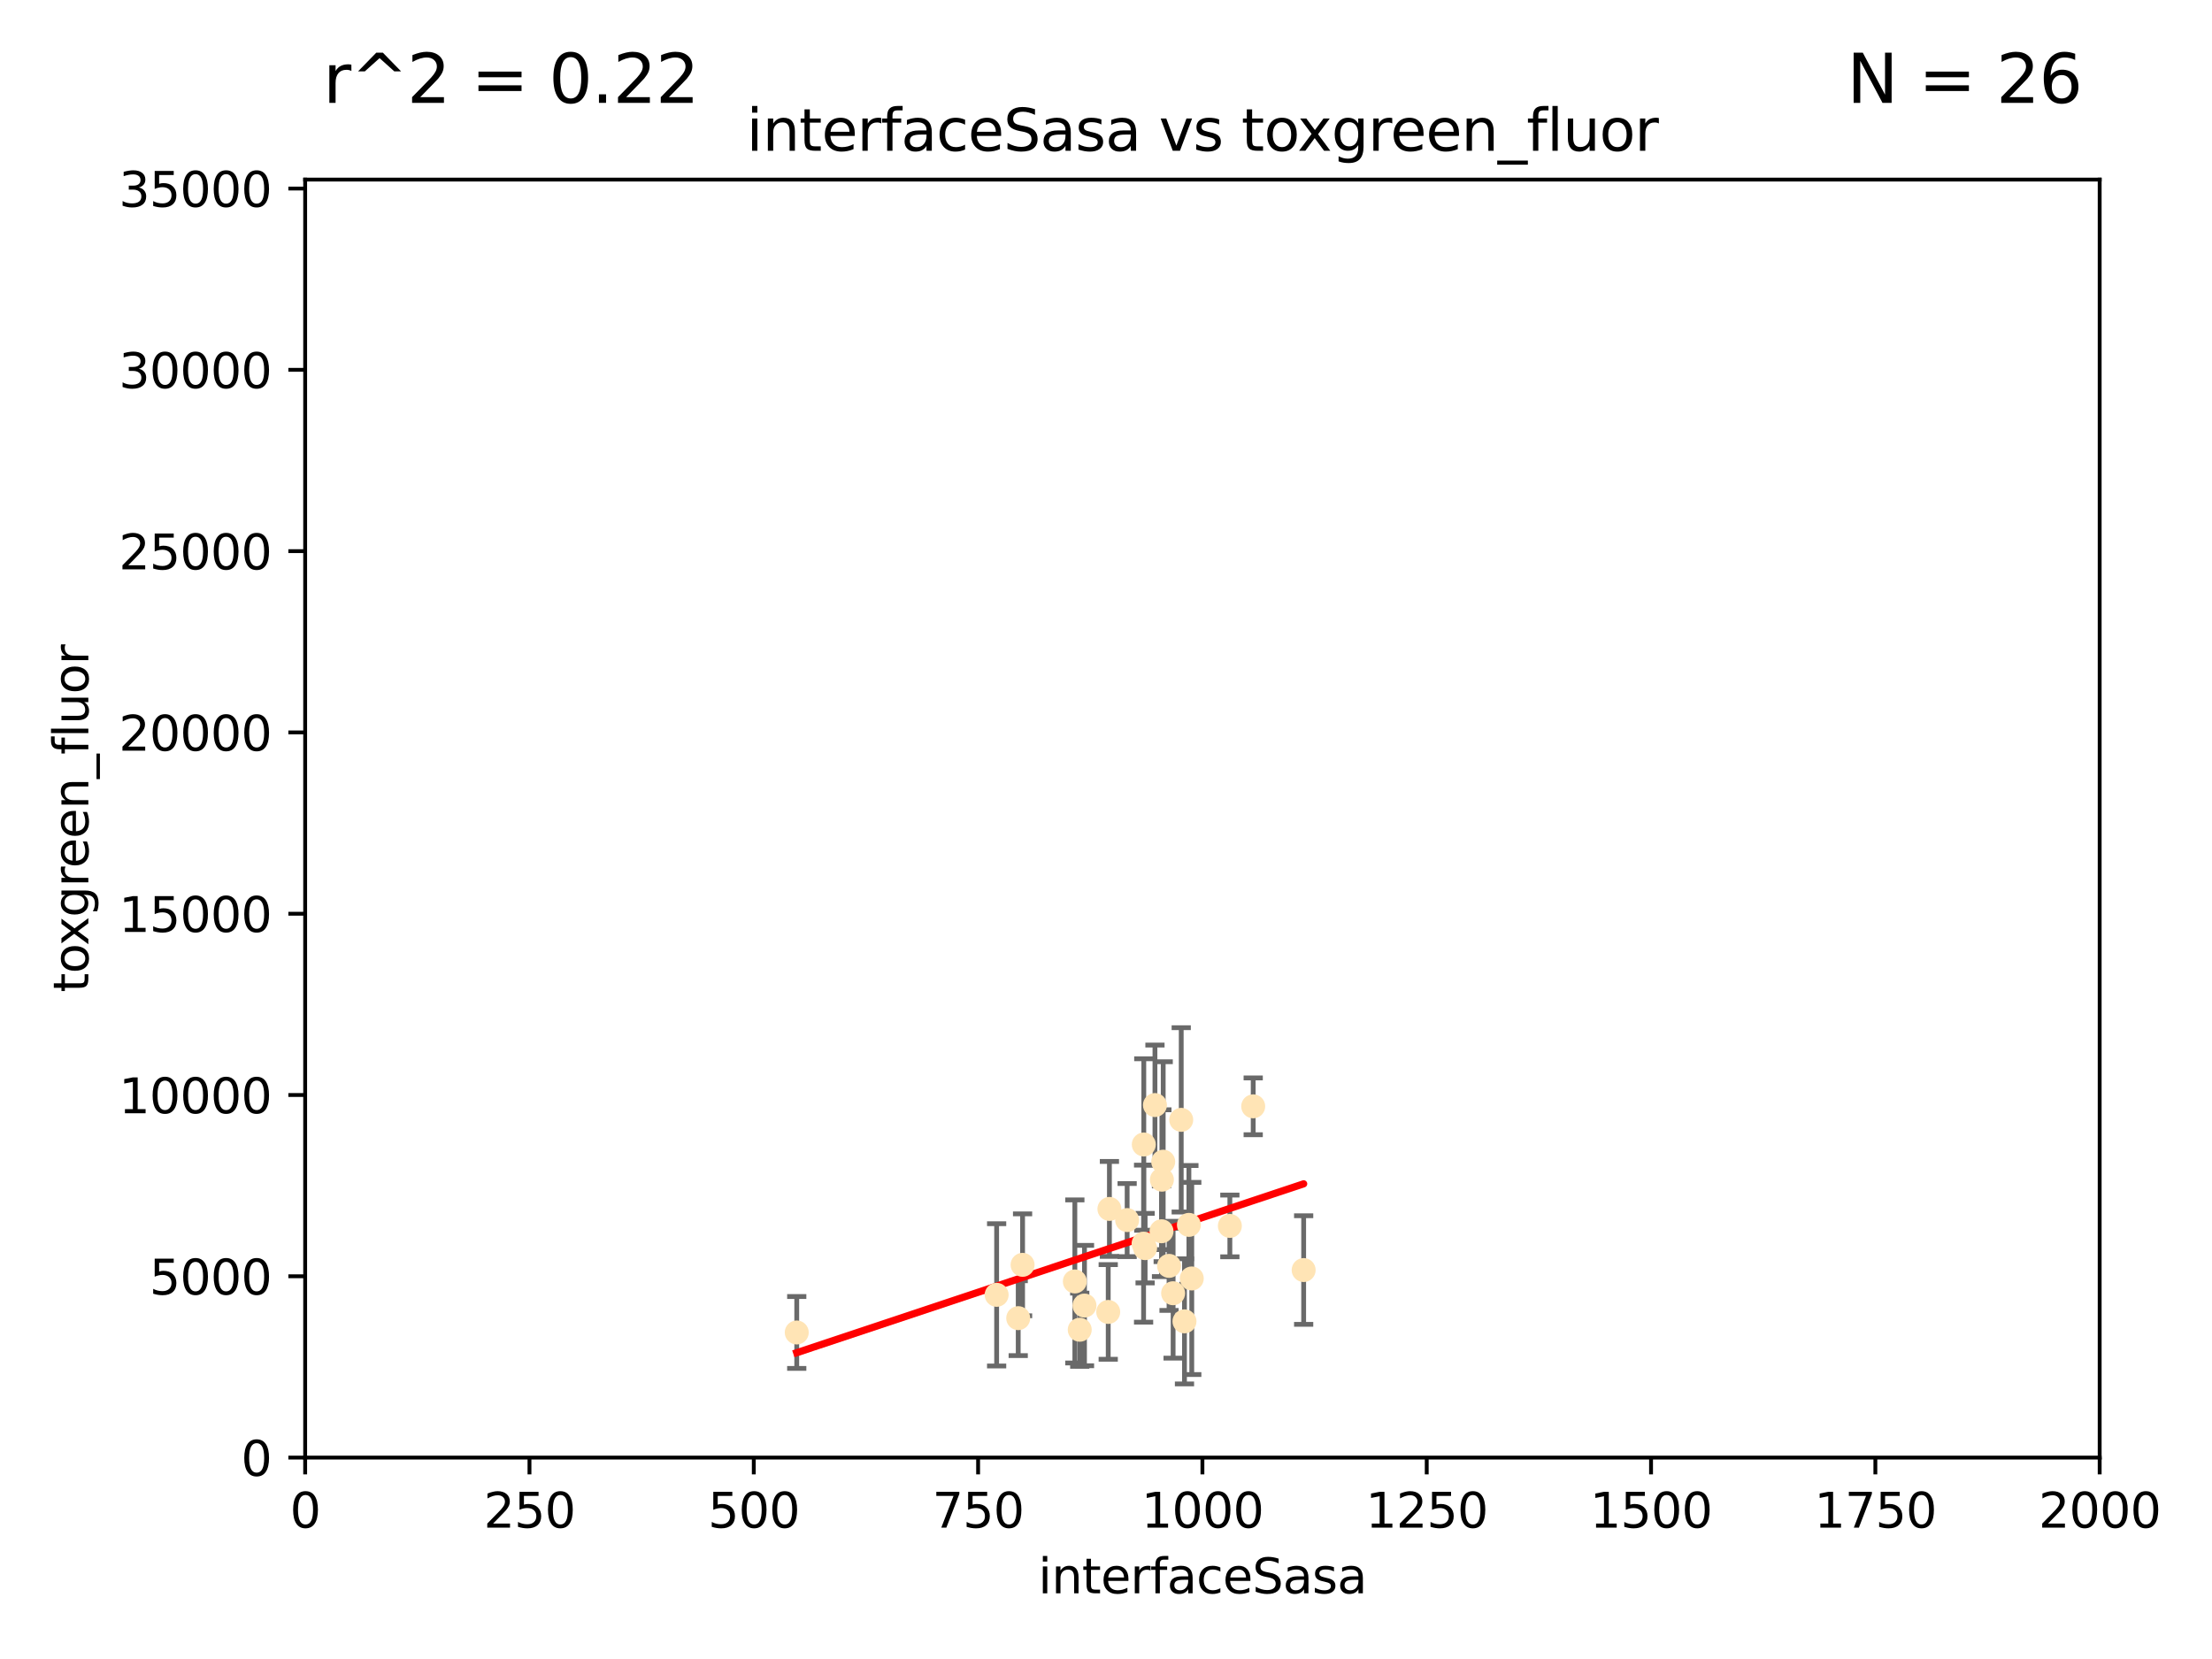 <?xml version="1.0" encoding="utf-8" standalone="no"?>
<!DOCTYPE svg PUBLIC "-//W3C//DTD SVG 1.1//EN"
  "http://www.w3.org/Graphics/SVG/1.1/DTD/svg11.dtd">
<svg xmlns:xlink="http://www.w3.org/1999/xlink" width="460.8pt" height="345.6pt" viewBox="0 0 460.8 345.6" xmlns="http://www.w3.org/2000/svg" version="1.1">
 <defs>
  <style type="text/css">*{stroke-linejoin: round; stroke-linecap: butt}</style>
 </defs>
 <g id="figure_1">
  <g id="patch_1">
   <path d="M 0 345.6 
L 460.8 345.6 
L 460.8 0 
L 0 0 
z
" style="fill: #ffffff"/>
  </g>
  <g id="axes_1">
   <g id="patch_2">
    <path d="M 63.571 303.64 
L 437.4 303.64 
L 437.4 37.411 
L 63.571 37.411 
z
" style="fill: #ffffff"/>
   </g>
   <g id="PathCollection_1">
    <defs>
     <path id="m6984f45d37" d="M 0 1.118 
C 0.297 1.118 0.581 1 0.791 0.791 
C 1 0.581 1.118 0.297 1.118 0 
C 1.118 -0.297 1 -0.581 0.791 -0.791 
C 0.581 -1 0.297 -1.118 0 -1.118 
C -0.297 -1.118 -0.581 -1 -0.791 -0.791 
C -1 -0.581 -1.118 -0.297 -1.118 0 
C -1.118 0.297 -1 0.581 -0.791 0.791 
C -0.581 1 -0.297 1.118 0 1.118 
z
" style="stroke: #ffe4b5"/>
    </defs>
    <g clip-path="url(#pa480fba0a3)">
     <use xlink:href="#m6984f45d37" x="261.065" y="230.468" style="fill: #ffe4b5; stroke: #ffe4b5"/>
     <use xlink:href="#m6984f45d37" x="238.23" y="259.073" style="fill: #ffe4b5; stroke: #ffe4b5"/>
     <use xlink:href="#m6984f45d37" x="246.071" y="233.283" style="fill: #ffe4b5; stroke: #ffe4b5"/>
     <use xlink:href="#m6984f45d37" x="230.863" y="273.299" style="fill: #ffe4b5; stroke: #ffe4b5"/>
     <use xlink:href="#m6984f45d37" x="248.267" y="266.328" style="fill: #ffe4b5; stroke: #ffe4b5"/>
     <use xlink:href="#m6984f45d37" x="247.671" y="255.164" style="fill: #ffe4b5; stroke: #ffe4b5"/>
     <use xlink:href="#m6984f45d37" x="238.273" y="238.421" style="fill: #ffe4b5; stroke: #ffe4b5"/>
     <use xlink:href="#m6984f45d37" x="271.575" y="264.575" style="fill: #ffe4b5; stroke: #ffe4b5"/>
     <use xlink:href="#m6984f45d37" x="256.203" y="255.382" style="fill: #ffe4b5; stroke: #ffe4b5"/>
     <use xlink:href="#m6984f45d37" x="242.043" y="245.75" style="fill: #ffe4b5; stroke: #ffe4b5"/>
     <use xlink:href="#m6984f45d37" x="240.598" y="230.204" style="fill: #ffe4b5; stroke: #ffe4b5"/>
     <use xlink:href="#m6984f45d37" x="241.962" y="256.494" style="fill: #ffe4b5; stroke: #ffe4b5"/>
     <use xlink:href="#m6984f45d37" x="238.549" y="260.01" style="fill: #ffe4b5; stroke: #ffe4b5"/>
     <use xlink:href="#m6984f45d37" x="231.112" y="251.842" style="fill: #ffe4b5; stroke: #ffe4b5"/>
     <use xlink:href="#m6984f45d37" x="213.022" y="263.488" style="fill: #ffe4b5; stroke: #ffe4b5"/>
     <use xlink:href="#m6984f45d37" x="212.114" y="274.597" style="fill: #ffe4b5; stroke: #ffe4b5"/>
     <use xlink:href="#m6984f45d37" x="225.919" y="271.972" style="fill: #ffe4b5; stroke: #ffe4b5"/>
     <use xlink:href="#m6984f45d37" x="207.617" y="269.741" style="fill: #ffe4b5; stroke: #ffe4b5"/>
     <use xlink:href="#m6984f45d37" x="242.317" y="242.001" style="fill: #ffe4b5; stroke: #ffe4b5"/>
     <use xlink:href="#m6984f45d37" x="243.534" y="263.706" style="fill: #ffe4b5; stroke: #ffe4b5"/>
     <use xlink:href="#m6984f45d37" x="223.91" y="266.947" style="fill: #ffe4b5; stroke: #ffe4b5"/>
     <use xlink:href="#m6984f45d37" x="244.381" y="269.405" style="fill: #ffe4b5; stroke: #ffe4b5"/>
     <use xlink:href="#m6984f45d37" x="246.749" y="275.261" style="fill: #ffe4b5; stroke: #ffe4b5"/>
     <use xlink:href="#m6984f45d37" x="234.804" y="254.163" style="fill: #ffe4b5; stroke: #ffe4b5"/>
     <use xlink:href="#m6984f45d37" x="224.929" y="277.009" style="fill: #ffe4b5; stroke: #ffe4b5"/>
     <use xlink:href="#m6984f45d37" x="165.976" y="277.579" style="fill: #ffe4b5; stroke: #ffe4b5"/>
    </g>
   </g>
   <g id="matplotlib.axis_1">
    <g id="xtick_1">
     <g id="line2d_1">
      <defs>
       <path id="m8cce06c3f8" d="M 0 0 
L 0 3.5 
" style="stroke: #000000; stroke-width: 0.8"/>
      </defs>
      <g>
       <use xlink:href="#m8cce06c3f8" x="63.571" y="303.64" style="stroke: #000000; stroke-width: 0.8"/>
      </g>
     </g>
     <g id="text_1">
      <!-- 0 -->
      <g transform="translate(60.39 318.238)scale(0.1 -0.1)">
       <defs>
        <path id="DejaVuSans-30" d="M 2034 4250 
Q 1547 4250 1301 3770 
Q 1056 3291 1056 2328 
Q 1056 1369 1301 889 
Q 1547 409 2034 409 
Q 2525 409 2770 889 
Q 3016 1369 3016 2328 
Q 3016 3291 2770 3770 
Q 2525 4250 2034 4250 
z
M 2034 4750 
Q 2819 4750 3233 4129 
Q 3647 3509 3647 2328 
Q 3647 1150 3233 529 
Q 2819 -91 2034 -91 
Q 1250 -91 836 529 
Q 422 1150 422 2328 
Q 422 3509 836 4129 
Q 1250 4750 2034 4750 
z
" transform="scale(0.016)"/>
       </defs>
       <use xlink:href="#DejaVuSans-30"/>
      </g>
     </g>
    </g>
    <g id="xtick_2">
     <g id="line2d_2">
      <g>
       <use xlink:href="#m8cce06c3f8" x="110.3" y="303.64" style="stroke: #000000; stroke-width: 0.8"/>
      </g>
     </g>
     <g id="text_2">
      <!-- 250 -->
      <g transform="translate(100.756 318.238)scale(0.1 -0.1)">
       <defs>
        <path id="DejaVuSans-32" d="M 1228 531 
L 3431 531 
L 3431 0 
L 469 0 
L 469 531 
Q 828 903 1448 1529 
Q 2069 2156 2228 2338 
Q 2531 2678 2651 2914 
Q 2772 3150 2772 3378 
Q 2772 3750 2511 3984 
Q 2250 4219 1831 4219 
Q 1534 4219 1204 4116 
Q 875 4013 500 3803 
L 500 4441 
Q 881 4594 1212 4672 
Q 1544 4750 1819 4750 
Q 2544 4750 2975 4387 
Q 3406 4025 3406 3419 
Q 3406 3131 3298 2873 
Q 3191 2616 2906 2266 
Q 2828 2175 2409 1742 
Q 1991 1309 1228 531 
z
" transform="scale(0.016)"/>
        <path id="DejaVuSans-35" d="M 691 4666 
L 3169 4666 
L 3169 4134 
L 1269 4134 
L 1269 2991 
Q 1406 3038 1543 3061 
Q 1681 3084 1819 3084 
Q 2600 3084 3056 2656 
Q 3513 2228 3513 1497 
Q 3513 744 3044 326 
Q 2575 -91 1722 -91 
Q 1428 -91 1123 -41 
Q 819 9 494 109 
L 494 744 
Q 775 591 1075 516 
Q 1375 441 1709 441 
Q 2250 441 2565 725 
Q 2881 1009 2881 1497 
Q 2881 1984 2565 2268 
Q 2250 2553 1709 2553 
Q 1456 2553 1204 2497 
Q 953 2441 691 2322 
L 691 4666 
z
" transform="scale(0.016)"/>
       </defs>
       <use xlink:href="#DejaVuSans-32"/>
       <use xlink:href="#DejaVuSans-35" x="63.623"/>
       <use xlink:href="#DejaVuSans-30" x="127.246"/>
      </g>
     </g>
    </g>
    <g id="xtick_3">
     <g id="line2d_3">
      <g>
       <use xlink:href="#m8cce06c3f8" x="157.028" y="303.64" style="stroke: #000000; stroke-width: 0.8"/>
      </g>
     </g>
     <g id="text_3">
      <!-- 500 -->
      <g transform="translate(147.485 318.238)scale(0.1 -0.1)">
       <use xlink:href="#DejaVuSans-35"/>
       <use xlink:href="#DejaVuSans-30" x="63.623"/>
       <use xlink:href="#DejaVuSans-30" x="127.246"/>
      </g>
     </g>
    </g>
    <g id="xtick_4">
     <g id="line2d_4">
      <g>
       <use xlink:href="#m8cce06c3f8" x="203.757" y="303.64" style="stroke: #000000; stroke-width: 0.8"/>
      </g>
     </g>
     <g id="text_4">
      <!-- 750 -->
      <g transform="translate(194.213 318.238)scale(0.1 -0.1)">
       <defs>
        <path id="DejaVuSans-37" d="M 525 4666 
L 3525 4666 
L 3525 4397 
L 1831 0 
L 1172 0 
L 2766 4134 
L 525 4134 
L 525 4666 
z
" transform="scale(0.016)"/>
       </defs>
       <use xlink:href="#DejaVuSans-37"/>
       <use xlink:href="#DejaVuSans-35" x="63.623"/>
       <use xlink:href="#DejaVuSans-30" x="127.246"/>
      </g>
     </g>
    </g>
    <g id="xtick_5">
     <g id="line2d_5">
      <g>
       <use xlink:href="#m8cce06c3f8" x="250.486" y="303.64" style="stroke: #000000; stroke-width: 0.8"/>
      </g>
     </g>
     <g id="text_5">
      <!-- 1000 -->
      <g transform="translate(237.761 318.238)scale(0.1 -0.1)">
       <defs>
        <path id="DejaVuSans-31" d="M 794 531 
L 1825 531 
L 1825 4091 
L 703 3866 
L 703 4441 
L 1819 4666 
L 2450 4666 
L 2450 531 
L 3481 531 
L 3481 0 
L 794 0 
L 794 531 
z
" transform="scale(0.016)"/>
       </defs>
       <use xlink:href="#DejaVuSans-31"/>
       <use xlink:href="#DejaVuSans-30" x="63.623"/>
       <use xlink:href="#DejaVuSans-30" x="127.246"/>
       <use xlink:href="#DejaVuSans-30" x="190.869"/>
      </g>
     </g>
    </g>
    <g id="xtick_6">
     <g id="line2d_6">
      <g>
       <use xlink:href="#m8cce06c3f8" x="297.214" y="303.64" style="stroke: #000000; stroke-width: 0.8"/>
      </g>
     </g>
     <g id="text_6">
      <!-- 1250 -->
      <g transform="translate(284.489 318.238)scale(0.1 -0.1)">
       <use xlink:href="#DejaVuSans-31"/>
       <use xlink:href="#DejaVuSans-32" x="63.623"/>
       <use xlink:href="#DejaVuSans-35" x="127.246"/>
       <use xlink:href="#DejaVuSans-30" x="190.869"/>
      </g>
     </g>
    </g>
    <g id="xtick_7">
     <g id="line2d_7">
      <g>
       <use xlink:href="#m8cce06c3f8" x="343.943" y="303.64" style="stroke: #000000; stroke-width: 0.8"/>
      </g>
     </g>
     <g id="text_7">
      <!-- 1500 -->
      <g transform="translate(331.218 318.238)scale(0.1 -0.1)">
       <use xlink:href="#DejaVuSans-31"/>
       <use xlink:href="#DejaVuSans-35" x="63.623"/>
       <use xlink:href="#DejaVuSans-30" x="127.246"/>
       <use xlink:href="#DejaVuSans-30" x="190.869"/>
      </g>
     </g>
    </g>
    <g id="xtick_8">
     <g id="line2d_8">
      <g>
       <use xlink:href="#m8cce06c3f8" x="390.671" y="303.64" style="stroke: #000000; stroke-width: 0.8"/>
      </g>
     </g>
     <g id="text_8">
      <!-- 1750 -->
      <g transform="translate(377.946 318.238)scale(0.1 -0.1)">
       <use xlink:href="#DejaVuSans-31"/>
       <use xlink:href="#DejaVuSans-37" x="63.623"/>
       <use xlink:href="#DejaVuSans-35" x="127.246"/>
       <use xlink:href="#DejaVuSans-30" x="190.869"/>
      </g>
     </g>
    </g>
    <g id="xtick_9">
     <g id="line2d_9">
      <g>
       <use xlink:href="#m8cce06c3f8" x="437.4" y="303.64" style="stroke: #000000; stroke-width: 0.8"/>
      </g>
     </g>
     <g id="text_9">
      <!-- 2000 -->
      <g transform="translate(424.675 318.238)scale(0.1 -0.1)">
       <use xlink:href="#DejaVuSans-32"/>
       <use xlink:href="#DejaVuSans-30" x="63.623"/>
       <use xlink:href="#DejaVuSans-30" x="127.246"/>
       <use xlink:href="#DejaVuSans-30" x="190.869"/>
      </g>
     </g>
    </g>
    <g id="text_10">
     <!-- interfaceSasa -->
     <g transform="translate(216.279 331.917)scale(0.1 -0.1)">
      <defs>
       <path id="DejaVuSans-69" d="M 603 3500 
L 1178 3500 
L 1178 0 
L 603 0 
L 603 3500 
z
M 603 4863 
L 1178 4863 
L 1178 4134 
L 603 4134 
L 603 4863 
z
" transform="scale(0.016)"/>
       <path id="DejaVuSans-6e" d="M 3513 2113 
L 3513 0 
L 2938 0 
L 2938 2094 
Q 2938 2591 2744 2837 
Q 2550 3084 2163 3084 
Q 1697 3084 1428 2787 
Q 1159 2491 1159 1978 
L 1159 0 
L 581 0 
L 581 3500 
L 1159 3500 
L 1159 2956 
Q 1366 3272 1645 3428 
Q 1925 3584 2291 3584 
Q 2894 3584 3203 3211 
Q 3513 2838 3513 2113 
z
" transform="scale(0.016)"/>
       <path id="DejaVuSans-74" d="M 1172 4494 
L 1172 3500 
L 2356 3500 
L 2356 3053 
L 1172 3053 
L 1172 1153 
Q 1172 725 1289 603 
Q 1406 481 1766 481 
L 2356 481 
L 2356 0 
L 1766 0 
Q 1100 0 847 248 
Q 594 497 594 1153 
L 594 3053 
L 172 3053 
L 172 3500 
L 594 3500 
L 594 4494 
L 1172 4494 
z
" transform="scale(0.016)"/>
       <path id="DejaVuSans-65" d="M 3597 1894 
L 3597 1613 
L 953 1613 
Q 991 1019 1311 708 
Q 1631 397 2203 397 
Q 2534 397 2845 478 
Q 3156 559 3463 722 
L 3463 178 
Q 3153 47 2828 -22 
Q 2503 -91 2169 -91 
Q 1331 -91 842 396 
Q 353 884 353 1716 
Q 353 2575 817 3079 
Q 1281 3584 2069 3584 
Q 2775 3584 3186 3129 
Q 3597 2675 3597 1894 
z
M 3022 2063 
Q 3016 2534 2758 2815 
Q 2500 3097 2075 3097 
Q 1594 3097 1305 2825 
Q 1016 2553 972 2059 
L 3022 2063 
z
" transform="scale(0.016)"/>
       <path id="DejaVuSans-72" d="M 2631 2963 
Q 2534 3019 2420 3045 
Q 2306 3072 2169 3072 
Q 1681 3072 1420 2755 
Q 1159 2438 1159 1844 
L 1159 0 
L 581 0 
L 581 3500 
L 1159 3500 
L 1159 2956 
Q 1341 3275 1631 3429 
Q 1922 3584 2338 3584 
Q 2397 3584 2469 3576 
Q 2541 3569 2628 3553 
L 2631 2963 
z
" transform="scale(0.016)"/>
       <path id="DejaVuSans-66" d="M 2375 4863 
L 2375 4384 
L 1825 4384 
Q 1516 4384 1395 4259 
Q 1275 4134 1275 3809 
L 1275 3500 
L 2222 3500 
L 2222 3053 
L 1275 3053 
L 1275 0 
L 697 0 
L 697 3053 
L 147 3053 
L 147 3500 
L 697 3500 
L 697 3744 
Q 697 4328 969 4595 
Q 1241 4863 1831 4863 
L 2375 4863 
z
" transform="scale(0.016)"/>
       <path id="DejaVuSans-61" d="M 2194 1759 
Q 1497 1759 1228 1600 
Q 959 1441 959 1056 
Q 959 750 1161 570 
Q 1363 391 1709 391 
Q 2188 391 2477 730 
Q 2766 1069 2766 1631 
L 2766 1759 
L 2194 1759 
z
M 3341 1997 
L 3341 0 
L 2766 0 
L 2766 531 
Q 2569 213 2275 61 
Q 1981 -91 1556 -91 
Q 1019 -91 701 211 
Q 384 513 384 1019 
Q 384 1609 779 1909 
Q 1175 2209 1959 2209 
L 2766 2209 
L 2766 2266 
Q 2766 2663 2505 2880 
Q 2244 3097 1772 3097 
Q 1472 3097 1187 3025 
Q 903 2953 641 2809 
L 641 3341 
Q 956 3463 1253 3523 
Q 1550 3584 1831 3584 
Q 2591 3584 2966 3190 
Q 3341 2797 3341 1997 
z
" transform="scale(0.016)"/>
       <path id="DejaVuSans-63" d="M 3122 3366 
L 3122 2828 
Q 2878 2963 2633 3030 
Q 2388 3097 2138 3097 
Q 1578 3097 1268 2742 
Q 959 2388 959 1747 
Q 959 1106 1268 751 
Q 1578 397 2138 397 
Q 2388 397 2633 464 
Q 2878 531 3122 666 
L 3122 134 
Q 2881 22 2623 -34 
Q 2366 -91 2075 -91 
Q 1284 -91 818 406 
Q 353 903 353 1747 
Q 353 2603 823 3093 
Q 1294 3584 2113 3584 
Q 2378 3584 2631 3529 
Q 2884 3475 3122 3366 
z
" transform="scale(0.016)"/>
       <path id="DejaVuSans-53" d="M 3425 4513 
L 3425 3897 
Q 3066 4069 2747 4153 
Q 2428 4238 2131 4238 
Q 1616 4238 1336 4038 
Q 1056 3838 1056 3469 
Q 1056 3159 1242 3001 
Q 1428 2844 1947 2747 
L 2328 2669 
Q 3034 2534 3370 2195 
Q 3706 1856 3706 1288 
Q 3706 609 3251 259 
Q 2797 -91 1919 -91 
Q 1588 -91 1214 -16 
Q 841 59 441 206 
L 441 856 
Q 825 641 1194 531 
Q 1563 422 1919 422 
Q 2459 422 2753 634 
Q 3047 847 3047 1241 
Q 3047 1584 2836 1778 
Q 2625 1972 2144 2069 
L 1759 2144 
Q 1053 2284 737 2584 
Q 422 2884 422 3419 
Q 422 4038 858 4394 
Q 1294 4750 2059 4750 
Q 2388 4750 2728 4690 
Q 3069 4631 3425 4513 
z
" transform="scale(0.016)"/>
       <path id="DejaVuSans-73" d="M 2834 3397 
L 2834 2853 
Q 2591 2978 2328 3040 
Q 2066 3103 1784 3103 
Q 1356 3103 1142 2972 
Q 928 2841 928 2578 
Q 928 2378 1081 2264 
Q 1234 2150 1697 2047 
L 1894 2003 
Q 2506 1872 2764 1633 
Q 3022 1394 3022 966 
Q 3022 478 2636 193 
Q 2250 -91 1575 -91 
Q 1294 -91 989 -36 
Q 684 19 347 128 
L 347 722 
Q 666 556 975 473 
Q 1284 391 1588 391 
Q 1994 391 2212 530 
Q 2431 669 2431 922 
Q 2431 1156 2273 1281 
Q 2116 1406 1581 1522 
L 1381 1569 
Q 847 1681 609 1914 
Q 372 2147 372 2553 
Q 372 3047 722 3315 
Q 1072 3584 1716 3584 
Q 2034 3584 2315 3537 
Q 2597 3491 2834 3397 
z
" transform="scale(0.016)"/>
      </defs>
      <use xlink:href="#DejaVuSans-69"/>
      <use xlink:href="#DejaVuSans-6e" x="27.783"/>
      <use xlink:href="#DejaVuSans-74" x="91.162"/>
      <use xlink:href="#DejaVuSans-65" x="130.371"/>
      <use xlink:href="#DejaVuSans-72" x="191.895"/>
      <use xlink:href="#DejaVuSans-66" x="233.008"/>
      <use xlink:href="#DejaVuSans-61" x="268.213"/>
      <use xlink:href="#DejaVuSans-63" x="329.492"/>
      <use xlink:href="#DejaVuSans-65" x="384.473"/>
      <use xlink:href="#DejaVuSans-53" x="445.996"/>
      <use xlink:href="#DejaVuSans-61" x="509.473"/>
      <use xlink:href="#DejaVuSans-73" x="570.752"/>
      <use xlink:href="#DejaVuSans-61" x="622.852"/>
     </g>
    </g>
   </g>
   <g id="matplotlib.axis_2">
    <g id="ytick_1">
     <g id="line2d_10">
      <defs>
       <path id="m38413705a2" d="M 0 0 
L -3.5 0 
" style="stroke: #000000; stroke-width: 0.8"/>
      </defs>
      <g>
       <use xlink:href="#m38413705a2" x="63.571" y="303.64" style="stroke: #000000; stroke-width: 0.8"/>
      </g>
     </g>
     <g id="text_11">
      <!-- 0 -->
      <g transform="translate(50.209 307.439)scale(0.1 -0.1)">
       <use xlink:href="#DejaVuSans-30"/>
      </g>
     </g>
    </g>
    <g id="ytick_2">
     <g id="line2d_11">
      <g>
       <use xlink:href="#m38413705a2" x="63.571" y="265.874" style="stroke: #000000; stroke-width: 0.8"/>
      </g>
     </g>
     <g id="text_12">
      <!-- 5000 -->
      <g transform="translate(31.121 269.673)scale(0.1 -0.1)">
       <use xlink:href="#DejaVuSans-35"/>
       <use xlink:href="#DejaVuSans-30" x="63.623"/>
       <use xlink:href="#DejaVuSans-30" x="127.246"/>
       <use xlink:href="#DejaVuSans-30" x="190.869"/>
      </g>
     </g>
    </g>
    <g id="ytick_3">
     <g id="line2d_12">
      <g>
       <use xlink:href="#m38413705a2" x="63.571" y="228.108" style="stroke: #000000; stroke-width: 0.8"/>
      </g>
     </g>
     <g id="text_13">
      <!-- 10000 -->
      <g transform="translate(24.759 231.907)scale(0.1 -0.1)">
       <use xlink:href="#DejaVuSans-31"/>
       <use xlink:href="#DejaVuSans-30" x="63.623"/>
       <use xlink:href="#DejaVuSans-30" x="127.246"/>
       <use xlink:href="#DejaVuSans-30" x="190.869"/>
       <use xlink:href="#DejaVuSans-30" x="254.492"/>
      </g>
     </g>
    </g>
    <g id="ytick_4">
     <g id="line2d_13">
      <g>
       <use xlink:href="#m38413705a2" x="63.571" y="190.342" style="stroke: #000000; stroke-width: 0.8"/>
      </g>
     </g>
     <g id="text_14">
      <!-- 15000 -->
      <g transform="translate(24.759 194.141)scale(0.1 -0.1)">
       <use xlink:href="#DejaVuSans-31"/>
       <use xlink:href="#DejaVuSans-35" x="63.623"/>
       <use xlink:href="#DejaVuSans-30" x="127.246"/>
       <use xlink:href="#DejaVuSans-30" x="190.869"/>
       <use xlink:href="#DejaVuSans-30" x="254.492"/>
      </g>
     </g>
    </g>
    <g id="ytick_5">
     <g id="line2d_14">
      <g>
       <use xlink:href="#m38413705a2" x="63.571" y="152.576" style="stroke: #000000; stroke-width: 0.8"/>
      </g>
     </g>
     <g id="text_15">
      <!-- 20000 -->
      <g transform="translate(24.759 156.375)scale(0.1 -0.1)">
       <use xlink:href="#DejaVuSans-32"/>
       <use xlink:href="#DejaVuSans-30" x="63.623"/>
       <use xlink:href="#DejaVuSans-30" x="127.246"/>
       <use xlink:href="#DejaVuSans-30" x="190.869"/>
       <use xlink:href="#DejaVuSans-30" x="254.492"/>
      </g>
     </g>
    </g>
    <g id="ytick_6">
     <g id="line2d_15">
      <g>
       <use xlink:href="#m38413705a2" x="63.571" y="114.81" style="stroke: #000000; stroke-width: 0.8"/>
      </g>
     </g>
     <g id="text_16">
      <!-- 25000 -->
      <g transform="translate(24.759 118.609)scale(0.1 -0.1)">
       <use xlink:href="#DejaVuSans-32"/>
       <use xlink:href="#DejaVuSans-35" x="63.623"/>
       <use xlink:href="#DejaVuSans-30" x="127.246"/>
       <use xlink:href="#DejaVuSans-30" x="190.869"/>
       <use xlink:href="#DejaVuSans-30" x="254.492"/>
      </g>
     </g>
    </g>
    <g id="ytick_7">
     <g id="line2d_16">
      <g>
       <use xlink:href="#m38413705a2" x="63.571" y="77.044" style="stroke: #000000; stroke-width: 0.8"/>
      </g>
     </g>
     <g id="text_17">
      <!-- 30000 -->
      <g transform="translate(24.759 80.844)scale(0.1 -0.1)">
       <defs>
        <path id="DejaVuSans-33" d="M 2597 2516 
Q 3050 2419 3304 2112 
Q 3559 1806 3559 1356 
Q 3559 666 3084 287 
Q 2609 -91 1734 -91 
Q 1441 -91 1130 -33 
Q 819 25 488 141 
L 488 750 
Q 750 597 1062 519 
Q 1375 441 1716 441 
Q 2309 441 2620 675 
Q 2931 909 2931 1356 
Q 2931 1769 2642 2001 
Q 2353 2234 1838 2234 
L 1294 2234 
L 1294 2753 
L 1863 2753 
Q 2328 2753 2575 2939 
Q 2822 3125 2822 3475 
Q 2822 3834 2567 4026 
Q 2313 4219 1838 4219 
Q 1578 4219 1281 4162 
Q 984 4106 628 3988 
L 628 4550 
Q 988 4650 1302 4700 
Q 1616 4750 1894 4750 
Q 2613 4750 3031 4423 
Q 3450 4097 3450 3541 
Q 3450 3153 3228 2886 
Q 3006 2619 2597 2516 
z
" transform="scale(0.016)"/>
       </defs>
       <use xlink:href="#DejaVuSans-33"/>
       <use xlink:href="#DejaVuSans-30" x="63.623"/>
       <use xlink:href="#DejaVuSans-30" x="127.246"/>
       <use xlink:href="#DejaVuSans-30" x="190.869"/>
       <use xlink:href="#DejaVuSans-30" x="254.492"/>
      </g>
     </g>
    </g>
    <g id="ytick_8">
     <g id="line2d_17">
      <g>
       <use xlink:href="#m38413705a2" x="63.571" y="39.278" style="stroke: #000000; stroke-width: 0.8"/>
      </g>
     </g>
     <g id="text_18">
      <!-- 35000 -->
      <g transform="translate(24.759 43.078)scale(0.1 -0.1)">
       <use xlink:href="#DejaVuSans-33"/>
       <use xlink:href="#DejaVuSans-35" x="63.623"/>
       <use xlink:href="#DejaVuSans-30" x="127.246"/>
       <use xlink:href="#DejaVuSans-30" x="190.869"/>
       <use xlink:href="#DejaVuSans-30" x="254.492"/>
      </g>
     </g>
    </g>
    <g id="text_19">
     <!-- toxgreen_fluor -->
     <g transform="translate(18.401 206.72)rotate(-90)scale(0.1 -0.1)">
      <defs>
       <path id="DejaVuSans-6f" d="M 1959 3097 
Q 1497 3097 1228 2736 
Q 959 2375 959 1747 
Q 959 1119 1226 758 
Q 1494 397 1959 397 
Q 2419 397 2687 759 
Q 2956 1122 2956 1747 
Q 2956 2369 2687 2733 
Q 2419 3097 1959 3097 
z
M 1959 3584 
Q 2709 3584 3137 3096 
Q 3566 2609 3566 1747 
Q 3566 888 3137 398 
Q 2709 -91 1959 -91 
Q 1206 -91 779 398 
Q 353 888 353 1747 
Q 353 2609 779 3096 
Q 1206 3584 1959 3584 
z
" transform="scale(0.016)"/>
       <path id="DejaVuSans-78" d="M 3513 3500 
L 2247 1797 
L 3578 0 
L 2900 0 
L 1881 1375 
L 863 0 
L 184 0 
L 1544 1831 
L 300 3500 
L 978 3500 
L 1906 2253 
L 2834 3500 
L 3513 3500 
z
" transform="scale(0.016)"/>
       <path id="DejaVuSans-67" d="M 2906 1791 
Q 2906 2416 2648 2759 
Q 2391 3103 1925 3103 
Q 1463 3103 1205 2759 
Q 947 2416 947 1791 
Q 947 1169 1205 825 
Q 1463 481 1925 481 
Q 2391 481 2648 825 
Q 2906 1169 2906 1791 
z
M 3481 434 
Q 3481 -459 3084 -895 
Q 2688 -1331 1869 -1331 
Q 1566 -1331 1297 -1286 
Q 1028 -1241 775 -1147 
L 775 -588 
Q 1028 -725 1275 -790 
Q 1522 -856 1778 -856 
Q 2344 -856 2625 -561 
Q 2906 -266 2906 331 
L 2906 616 
Q 2728 306 2450 153 
Q 2172 0 1784 0 
Q 1141 0 747 490 
Q 353 981 353 1791 
Q 353 2603 747 3093 
Q 1141 3584 1784 3584 
Q 2172 3584 2450 3431 
Q 2728 3278 2906 2969 
L 2906 3500 
L 3481 3500 
L 3481 434 
z
" transform="scale(0.016)"/>
       <path id="DejaVuSans-5f" d="M 3263 -1063 
L 3263 -1509 
L -63 -1509 
L -63 -1063 
L 3263 -1063 
z
" transform="scale(0.016)"/>
       <path id="DejaVuSans-6c" d="M 603 4863 
L 1178 4863 
L 1178 0 
L 603 0 
L 603 4863 
z
" transform="scale(0.016)"/>
       <path id="DejaVuSans-75" d="M 544 1381 
L 544 3500 
L 1119 3500 
L 1119 1403 
Q 1119 906 1312 657 
Q 1506 409 1894 409 
Q 2359 409 2629 706 
Q 2900 1003 2900 1516 
L 2900 3500 
L 3475 3500 
L 3475 0 
L 2900 0 
L 2900 538 
Q 2691 219 2414 64 
Q 2138 -91 1772 -91 
Q 1169 -91 856 284 
Q 544 659 544 1381 
z
M 1991 3584 
L 1991 3584 
z
" transform="scale(0.016)"/>
      </defs>
      <use xlink:href="#DejaVuSans-74"/>
      <use xlink:href="#DejaVuSans-6f" x="39.209"/>
      <use xlink:href="#DejaVuSans-78" x="97.266"/>
      <use xlink:href="#DejaVuSans-67" x="156.445"/>
      <use xlink:href="#DejaVuSans-72" x="219.922"/>
      <use xlink:href="#DejaVuSans-65" x="258.785"/>
      <use xlink:href="#DejaVuSans-65" x="320.309"/>
      <use xlink:href="#DejaVuSans-6e" x="381.832"/>
      <use xlink:href="#DejaVuSans-5f" x="445.211"/>
      <use xlink:href="#DejaVuSans-66" x="495.211"/>
      <use xlink:href="#DejaVuSans-6c" x="530.416"/>
      <use xlink:href="#DejaVuSans-75" x="558.199"/>
      <use xlink:href="#DejaVuSans-6f" x="621.578"/>
      <use xlink:href="#DejaVuSans-72" x="682.76"/>
     </g>
    </g>
   </g>
   <g id="LineCollection_1">
    <path d="M 261.065 236.385 
L 261.065 224.551 
" clip-path="url(#pa480fba0a3)" style="fill: none; stroke: #696969"/>
    <path d="M 238.23 275.427 
L 238.23 242.719 
" clip-path="url(#pa480fba0a3)" style="fill: none; stroke: #696969"/>
    <path d="M 246.071 252.481 
L 246.071 214.086 
" clip-path="url(#pa480fba0a3)" style="fill: none; stroke: #696969"/>
    <path d="M 230.863 283.157 
L 230.863 263.441 
" clip-path="url(#pa480fba0a3)" style="fill: none; stroke: #696969"/>
    <path d="M 248.267 286.341 
L 248.267 246.315 
" clip-path="url(#pa480fba0a3)" style="fill: none; stroke: #696969"/>
    <path d="M 247.671 267.529 
L 247.671 242.8 
" clip-path="url(#pa480fba0a3)" style="fill: none; stroke: #696969"/>
    <path d="M 238.273 256.278 
L 238.273 220.565 
" clip-path="url(#pa480fba0a3)" style="fill: none; stroke: #696969"/>
    <path d="M 271.575 275.884 
L 271.575 253.266 
" clip-path="url(#pa480fba0a3)" style="fill: none; stroke: #696969"/>
    <path d="M 256.203 261.811 
L 256.203 248.953 
" clip-path="url(#pa480fba0a3)" style="fill: none; stroke: #696969"/>
    <path d="M 242.043 260.314 
L 242.043 231.186 
" clip-path="url(#pa480fba0a3)" style="fill: none; stroke: #696969"/>
    <path d="M 240.598 242.701 
L 240.598 217.707 
" clip-path="url(#pa480fba0a3)" style="fill: none; stroke: #696969"/>
    <path d="M 241.962 265.936 
L 241.962 247.052 
" clip-path="url(#pa480fba0a3)" style="fill: none; stroke: #696969"/>
    <path d="M 238.549 267.252 
L 238.549 252.769 
" clip-path="url(#pa480fba0a3)" style="fill: none; stroke: #696969"/>
    <path d="M 231.112 261.732 
L 231.112 241.952 
" clip-path="url(#pa480fba0a3)" style="fill: none; stroke: #696969"/>
    <path d="M 213.022 274.103 
L 213.022 252.873 
" clip-path="url(#pa480fba0a3)" style="fill: none; stroke: #696969"/>
    <path d="M 212.114 282.395 
L 212.114 266.8 
" clip-path="url(#pa480fba0a3)" style="fill: none; stroke: #696969"/>
    <path d="M 225.919 284.509 
L 225.919 259.434 
" clip-path="url(#pa480fba0a3)" style="fill: none; stroke: #696969"/>
    <path d="M 207.617 284.563 
L 207.617 254.919 
" clip-path="url(#pa480fba0a3)" style="fill: none; stroke: #696969"/>
    <path d="M 242.317 262.82 
L 242.317 221.181 
" clip-path="url(#pa480fba0a3)" style="fill: none; stroke: #696969"/>
    <path d="M 243.534 272.986 
L 243.534 254.425 
" clip-path="url(#pa480fba0a3)" style="fill: none; stroke: #696969"/>
    <path d="M 223.91 283.933 
L 223.91 249.962 
" clip-path="url(#pa480fba0a3)" style="fill: none; stroke: #696969"/>
    <path d="M 244.381 282.927 
L 244.381 255.883 
" clip-path="url(#pa480fba0a3)" style="fill: none; stroke: #696969"/>
    <path d="M 246.749 288.292 
L 246.749 262.229 
" clip-path="url(#pa480fba0a3)" style="fill: none; stroke: #696969"/>
    <path d="M 234.804 261.773 
L 234.804 246.553 
" clip-path="url(#pa480fba0a3)" style="fill: none; stroke: #696969"/>
    <path d="M 224.929 284.633 
L 224.929 269.384 
" clip-path="url(#pa480fba0a3)" style="fill: none; stroke: #696969"/>
    <path d="M 165.976 285.067 
L 165.976 270.09 
" clip-path="url(#pa480fba0a3)" style="fill: none; stroke: #696969"/>
   </g>
   <g id="line2d_18">
    <defs>
     <path id="mf48b425d55" d="M 2 0 
L -2 -0 
" style="stroke: #696969"/>
    </defs>
    <g clip-path="url(#pa480fba0a3)">
     <use xlink:href="#mf48b425d55" x="261.065" y="236.385" style="fill: #696969; stroke: #696969"/>
     <use xlink:href="#mf48b425d55" x="238.23" y="275.427" style="fill: #696969; stroke: #696969"/>
     <use xlink:href="#mf48b425d55" x="246.071" y="252.481" style="fill: #696969; stroke: #696969"/>
     <use xlink:href="#mf48b425d55" x="230.863" y="283.157" style="fill: #696969; stroke: #696969"/>
     <use xlink:href="#mf48b425d55" x="248.267" y="286.341" style="fill: #696969; stroke: #696969"/>
     <use xlink:href="#mf48b425d55" x="247.671" y="267.529" style="fill: #696969; stroke: #696969"/>
     <use xlink:href="#mf48b425d55" x="238.273" y="256.278" style="fill: #696969; stroke: #696969"/>
     <use xlink:href="#mf48b425d55" x="271.575" y="275.884" style="fill: #696969; stroke: #696969"/>
     <use xlink:href="#mf48b425d55" x="256.203" y="261.811" style="fill: #696969; stroke: #696969"/>
     <use xlink:href="#mf48b425d55" x="242.043" y="260.314" style="fill: #696969; stroke: #696969"/>
     <use xlink:href="#mf48b425d55" x="240.598" y="242.701" style="fill: #696969; stroke: #696969"/>
     <use xlink:href="#mf48b425d55" x="241.962" y="265.936" style="fill: #696969; stroke: #696969"/>
     <use xlink:href="#mf48b425d55" x="238.549" y="267.252" style="fill: #696969; stroke: #696969"/>
     <use xlink:href="#mf48b425d55" x="231.112" y="261.732" style="fill: #696969; stroke: #696969"/>
     <use xlink:href="#mf48b425d55" x="213.022" y="274.103" style="fill: #696969; stroke: #696969"/>
     <use xlink:href="#mf48b425d55" x="212.114" y="282.395" style="fill: #696969; stroke: #696969"/>
     <use xlink:href="#mf48b425d55" x="225.919" y="284.509" style="fill: #696969; stroke: #696969"/>
     <use xlink:href="#mf48b425d55" x="207.617" y="284.563" style="fill: #696969; stroke: #696969"/>
     <use xlink:href="#mf48b425d55" x="242.317" y="262.82" style="fill: #696969; stroke: #696969"/>
     <use xlink:href="#mf48b425d55" x="243.534" y="272.986" style="fill: #696969; stroke: #696969"/>
     <use xlink:href="#mf48b425d55" x="223.91" y="283.933" style="fill: #696969; stroke: #696969"/>
     <use xlink:href="#mf48b425d55" x="244.381" y="282.927" style="fill: #696969; stroke: #696969"/>
     <use xlink:href="#mf48b425d55" x="246.749" y="288.292" style="fill: #696969; stroke: #696969"/>
     <use xlink:href="#mf48b425d55" x="234.804" y="261.773" style="fill: #696969; stroke: #696969"/>
     <use xlink:href="#mf48b425d55" x="224.929" y="284.633" style="fill: #696969; stroke: #696969"/>
     <use xlink:href="#mf48b425d55" x="165.976" y="285.067" style="fill: #696969; stroke: #696969"/>
    </g>
   </g>
   <g id="line2d_19">
    <g clip-path="url(#pa480fba0a3)">
     <use xlink:href="#mf48b425d55" x="261.065" y="224.551" style="fill: #696969; stroke: #696969"/>
     <use xlink:href="#mf48b425d55" x="238.23" y="242.719" style="fill: #696969; stroke: #696969"/>
     <use xlink:href="#mf48b425d55" x="246.071" y="214.086" style="fill: #696969; stroke: #696969"/>
     <use xlink:href="#mf48b425d55" x="230.863" y="263.441" style="fill: #696969; stroke: #696969"/>
     <use xlink:href="#mf48b425d55" x="248.267" y="246.315" style="fill: #696969; stroke: #696969"/>
     <use xlink:href="#mf48b425d55" x="247.671" y="242.8" style="fill: #696969; stroke: #696969"/>
     <use xlink:href="#mf48b425d55" x="238.273" y="220.565" style="fill: #696969; stroke: #696969"/>
     <use xlink:href="#mf48b425d55" x="271.575" y="253.266" style="fill: #696969; stroke: #696969"/>
     <use xlink:href="#mf48b425d55" x="256.203" y="248.953" style="fill: #696969; stroke: #696969"/>
     <use xlink:href="#mf48b425d55" x="242.043" y="231.186" style="fill: #696969; stroke: #696969"/>
     <use xlink:href="#mf48b425d55" x="240.598" y="217.707" style="fill: #696969; stroke: #696969"/>
     <use xlink:href="#mf48b425d55" x="241.962" y="247.052" style="fill: #696969; stroke: #696969"/>
     <use xlink:href="#mf48b425d55" x="238.549" y="252.769" style="fill: #696969; stroke: #696969"/>
     <use xlink:href="#mf48b425d55" x="231.112" y="241.952" style="fill: #696969; stroke: #696969"/>
     <use xlink:href="#mf48b425d55" x="213.022" y="252.873" style="fill: #696969; stroke: #696969"/>
     <use xlink:href="#mf48b425d55" x="212.114" y="266.8" style="fill: #696969; stroke: #696969"/>
     <use xlink:href="#mf48b425d55" x="225.919" y="259.434" style="fill: #696969; stroke: #696969"/>
     <use xlink:href="#mf48b425d55" x="207.617" y="254.919" style="fill: #696969; stroke: #696969"/>
     <use xlink:href="#mf48b425d55" x="242.317" y="221.181" style="fill: #696969; stroke: #696969"/>
     <use xlink:href="#mf48b425d55" x="243.534" y="254.425" style="fill: #696969; stroke: #696969"/>
     <use xlink:href="#mf48b425d55" x="223.91" y="249.962" style="fill: #696969; stroke: #696969"/>
     <use xlink:href="#mf48b425d55" x="244.381" y="255.883" style="fill: #696969; stroke: #696969"/>
     <use xlink:href="#mf48b425d55" x="246.749" y="262.229" style="fill: #696969; stroke: #696969"/>
     <use xlink:href="#mf48b425d55" x="234.804" y="246.553" style="fill: #696969; stroke: #696969"/>
     <use xlink:href="#mf48b425d55" x="224.929" y="269.384" style="fill: #696969; stroke: #696969"/>
     <use xlink:href="#mf48b425d55" x="165.976" y="270.09" style="fill: #696969; stroke: #696969"/>
    </g>
   </g>
   <g id="line2d_20">
    <path d="M 261.065 250.115 
L 238.23 257.722 
L 246.071 255.11 
L 230.863 260.176 
L 248.267 254.378 
L 247.671 254.577 
L 238.273 257.708 
L 271.575 246.613 
L 256.203 251.734 
L 242.043 256.452 
L 240.598 256.933 
L 241.962 256.478 
L 238.549 257.615 
L 231.112 260.093 
L 213.022 266.119 
L 212.114 266.422 
L 225.919 261.823 
L 207.617 267.92 
L 242.317 256.36 
L 243.534 255.955 
L 223.91 262.492 
L 244.381 255.673 
L 246.749 254.884 
L 234.804 258.863 
L 224.929 262.153 
L 165.976 281.792 
" clip-path="url(#pa480fba0a3)" style="fill: none; stroke: #ff0000; stroke-width: 1.5; stroke-linecap: square"/>
   </g>
   <g id="line2d_21">
    <defs>
     <path id="m6e31aad09a" d="M 0 2 
C 0.53 2 1.039 1.789 1.414 1.414 
C 1.789 1.039 2 0.53 2 0 
C 2 -0.53 1.789 -1.039 1.414 -1.414 
C 1.039 -1.789 0.53 -2 0 -2 
C -0.53 -2 -1.039 -1.789 -1.414 -1.414 
C -1.789 -1.039 -2 -0.53 -2 0 
C -2 0.53 -1.789 1.039 -1.414 1.414 
C -1.039 1.789 -0.53 2 0 2 
z
" style="stroke: #ffe4b5"/>
    </defs>
    <g clip-path="url(#pa480fba0a3)">
     <use xlink:href="#m6e31aad09a" x="261.065" y="230.468" style="fill: #ffe4b5; stroke: #ffe4b5"/>
     <use xlink:href="#m6e31aad09a" x="238.23" y="259.073" style="fill: #ffe4b5; stroke: #ffe4b5"/>
     <use xlink:href="#m6e31aad09a" x="246.071" y="233.283" style="fill: #ffe4b5; stroke: #ffe4b5"/>
     <use xlink:href="#m6e31aad09a" x="230.863" y="273.299" style="fill: #ffe4b5; stroke: #ffe4b5"/>
     <use xlink:href="#m6e31aad09a" x="248.267" y="266.328" style="fill: #ffe4b5; stroke: #ffe4b5"/>
     <use xlink:href="#m6e31aad09a" x="247.671" y="255.164" style="fill: #ffe4b5; stroke: #ffe4b5"/>
     <use xlink:href="#m6e31aad09a" x="238.273" y="238.421" style="fill: #ffe4b5; stroke: #ffe4b5"/>
     <use xlink:href="#m6e31aad09a" x="271.575" y="264.575" style="fill: #ffe4b5; stroke: #ffe4b5"/>
     <use xlink:href="#m6e31aad09a" x="256.203" y="255.382" style="fill: #ffe4b5; stroke: #ffe4b5"/>
     <use xlink:href="#m6e31aad09a" x="242.043" y="245.75" style="fill: #ffe4b5; stroke: #ffe4b5"/>
     <use xlink:href="#m6e31aad09a" x="240.598" y="230.204" style="fill: #ffe4b5; stroke: #ffe4b5"/>
     <use xlink:href="#m6e31aad09a" x="241.962" y="256.494" style="fill: #ffe4b5; stroke: #ffe4b5"/>
     <use xlink:href="#m6e31aad09a" x="238.549" y="260.01" style="fill: #ffe4b5; stroke: #ffe4b5"/>
     <use xlink:href="#m6e31aad09a" x="231.112" y="251.842" style="fill: #ffe4b5; stroke: #ffe4b5"/>
     <use xlink:href="#m6e31aad09a" x="213.022" y="263.488" style="fill: #ffe4b5; stroke: #ffe4b5"/>
     <use xlink:href="#m6e31aad09a" x="212.114" y="274.597" style="fill: #ffe4b5; stroke: #ffe4b5"/>
     <use xlink:href="#m6e31aad09a" x="225.919" y="271.972" style="fill: #ffe4b5; stroke: #ffe4b5"/>
     <use xlink:href="#m6e31aad09a" x="207.617" y="269.741" style="fill: #ffe4b5; stroke: #ffe4b5"/>
     <use xlink:href="#m6e31aad09a" x="242.317" y="242.001" style="fill: #ffe4b5; stroke: #ffe4b5"/>
     <use xlink:href="#m6e31aad09a" x="243.534" y="263.706" style="fill: #ffe4b5; stroke: #ffe4b5"/>
     <use xlink:href="#m6e31aad09a" x="223.91" y="266.947" style="fill: #ffe4b5; stroke: #ffe4b5"/>
     <use xlink:href="#m6e31aad09a" x="244.381" y="269.405" style="fill: #ffe4b5; stroke: #ffe4b5"/>
     <use xlink:href="#m6e31aad09a" x="246.749" y="275.261" style="fill: #ffe4b5; stroke: #ffe4b5"/>
     <use xlink:href="#m6e31aad09a" x="234.804" y="254.163" style="fill: #ffe4b5; stroke: #ffe4b5"/>
     <use xlink:href="#m6e31aad09a" x="224.929" y="277.009" style="fill: #ffe4b5; stroke: #ffe4b5"/>
     <use xlink:href="#m6e31aad09a" x="165.976" y="277.579" style="fill: #ffe4b5; stroke: #ffe4b5"/>
    </g>
   </g>
   <g id="patch_3">
    <path d="M 63.571 303.64 
L 63.571 37.411 
" style="fill: none; stroke: #000000; stroke-width: 0.8; stroke-linejoin: miter; stroke-linecap: square"/>
   </g>
   <g id="patch_4">
    <path d="M 437.4 303.64 
L 437.4 37.411 
" style="fill: none; stroke: #000000; stroke-width: 0.8; stroke-linejoin: miter; stroke-linecap: square"/>
   </g>
   <g id="patch_5">
    <path d="M 63.571 303.64 
L 437.4 303.64 
" style="fill: none; stroke: #000000; stroke-width: 0.8; stroke-linejoin: miter; stroke-linecap: square"/>
   </g>
   <g id="patch_6">
    <path d="M 63.571 37.411 
L 437.4 37.411 
" style="fill: none; stroke: #000000; stroke-width: 0.8; stroke-linejoin: miter; stroke-linecap: square"/>
   </g>
   <g id="text_20">
    <!-- N = 26 -->
    <g transform="translate(384.743 21.426)scale(0.14 -0.14)">
     <defs>
      <path id="DejaVuSans-4e" d="M 628 4666 
L 1478 4666 
L 3547 763 
L 3547 4666 
L 4159 4666 
L 4159 0 
L 3309 0 
L 1241 3903 
L 1241 0 
L 628 0 
L 628 4666 
z
" transform="scale(0.016)"/>
      <path id="DejaVuSans-20" transform="scale(0.016)"/>
      <path id="DejaVuSans-3d" d="M 678 2906 
L 4684 2906 
L 4684 2381 
L 678 2381 
L 678 2906 
z
M 678 1631 
L 4684 1631 
L 4684 1100 
L 678 1100 
L 678 1631 
z
" transform="scale(0.016)"/>
      <path id="DejaVuSans-36" d="M 2113 2584 
Q 1688 2584 1439 2293 
Q 1191 2003 1191 1497 
Q 1191 994 1439 701 
Q 1688 409 2113 409 
Q 2538 409 2786 701 
Q 3034 994 3034 1497 
Q 3034 2003 2786 2293 
Q 2538 2584 2113 2584 
z
M 3366 4563 
L 3366 3988 
Q 3128 4100 2886 4159 
Q 2644 4219 2406 4219 
Q 1781 4219 1451 3797 
Q 1122 3375 1075 2522 
Q 1259 2794 1537 2939 
Q 1816 3084 2150 3084 
Q 2853 3084 3261 2657 
Q 3669 2231 3669 1497 
Q 3669 778 3244 343 
Q 2819 -91 2113 -91 
Q 1303 -91 875 529 
Q 447 1150 447 2328 
Q 447 3434 972 4092 
Q 1497 4750 2381 4750 
Q 2619 4750 2861 4703 
Q 3103 4656 3366 4563 
z
" transform="scale(0.016)"/>
     </defs>
     <use xlink:href="#DejaVuSans-4e"/>
     <use xlink:href="#DejaVuSans-20" x="74.805"/>
     <use xlink:href="#DejaVuSans-3d" x="106.592"/>
     <use xlink:href="#DejaVuSans-20" x="190.381"/>
     <use xlink:href="#DejaVuSans-32" x="222.168"/>
     <use xlink:href="#DejaVuSans-36" x="285.791"/>
    </g>
   </g>
   <g id="text_21">
    <!-- r^2 = 0.22 -->
    <g transform="translate(67.31 21.426)scale(0.14 -0.14)">
     <defs>
      <path id="DejaVuSans-5e" d="M 2988 4666 
L 4684 2925 
L 4056 2925 
L 2681 4159 
L 1306 2925 
L 678 2925 
L 2375 4666 
L 2988 4666 
z
" transform="scale(0.016)"/>
      <path id="DejaVuSans-2e" d="M 684 794 
L 1344 794 
L 1344 0 
L 684 0 
L 684 794 
z
" transform="scale(0.016)"/>
     </defs>
     <use xlink:href="#DejaVuSans-72"/>
     <use xlink:href="#DejaVuSans-5e" x="41.113"/>
     <use xlink:href="#DejaVuSans-32" x="124.902"/>
     <use xlink:href="#DejaVuSans-20" x="188.525"/>
     <use xlink:href="#DejaVuSans-3d" x="220.312"/>
     <use xlink:href="#DejaVuSans-20" x="304.102"/>
     <use xlink:href="#DejaVuSans-30" x="335.889"/>
     <use xlink:href="#DejaVuSans-2e" x="399.512"/>
     <use xlink:href="#DejaVuSans-32" x="431.299"/>
     <use xlink:href="#DejaVuSans-32" x="494.922"/>
    </g>
   </g>
   <g id="text_22">
    <!-- interfaceSasa vs toxgreen_fluor -->
    <g transform="translate(155.513 31.411)scale(0.12 -0.12)">
     <defs>
      <path id="DejaVuSans-76" d="M 191 3500 
L 800 3500 
L 1894 563 
L 2988 3500 
L 3597 3500 
L 2284 0 
L 1503 0 
L 191 3500 
z
" transform="scale(0.016)"/>
     </defs>
     <use xlink:href="#DejaVuSans-69"/>
     <use xlink:href="#DejaVuSans-6e" x="27.783"/>
     <use xlink:href="#DejaVuSans-74" x="91.162"/>
     <use xlink:href="#DejaVuSans-65" x="130.371"/>
     <use xlink:href="#DejaVuSans-72" x="191.895"/>
     <use xlink:href="#DejaVuSans-66" x="233.008"/>
     <use xlink:href="#DejaVuSans-61" x="268.213"/>
     <use xlink:href="#DejaVuSans-63" x="329.492"/>
     <use xlink:href="#DejaVuSans-65" x="384.473"/>
     <use xlink:href="#DejaVuSans-53" x="445.996"/>
     <use xlink:href="#DejaVuSans-61" x="509.473"/>
     <use xlink:href="#DejaVuSans-73" x="570.752"/>
     <use xlink:href="#DejaVuSans-61" x="622.852"/>
     <use xlink:href="#DejaVuSans-20" x="684.131"/>
     <use xlink:href="#DejaVuSans-76" x="715.918"/>
     <use xlink:href="#DejaVuSans-73" x="775.098"/>
     <use xlink:href="#DejaVuSans-20" x="827.197"/>
     <use xlink:href="#DejaVuSans-74" x="858.984"/>
     <use xlink:href="#DejaVuSans-6f" x="898.193"/>
     <use xlink:href="#DejaVuSans-78" x="956.25"/>
     <use xlink:href="#DejaVuSans-67" x="1015.43"/>
     <use xlink:href="#DejaVuSans-72" x="1078.906"/>
     <use xlink:href="#DejaVuSans-65" x="1117.77"/>
     <use xlink:href="#DejaVuSans-65" x="1179.293"/>
     <use xlink:href="#DejaVuSans-6e" x="1240.816"/>
     <use xlink:href="#DejaVuSans-5f" x="1304.195"/>
     <use xlink:href="#DejaVuSans-66" x="1354.195"/>
     <use xlink:href="#DejaVuSans-6c" x="1389.4"/>
     <use xlink:href="#DejaVuSans-75" x="1417.184"/>
     <use xlink:href="#DejaVuSans-6f" x="1480.562"/>
     <use xlink:href="#DejaVuSans-72" x="1541.744"/>
    </g>
   </g>
  </g>
 </g>
 <defs>
  <clipPath id="pa480fba0a3">
   <rect x="63.571" y="37.411" width="373.829" height="266.229"/>
  </clipPath>
 </defs>
</svg>
